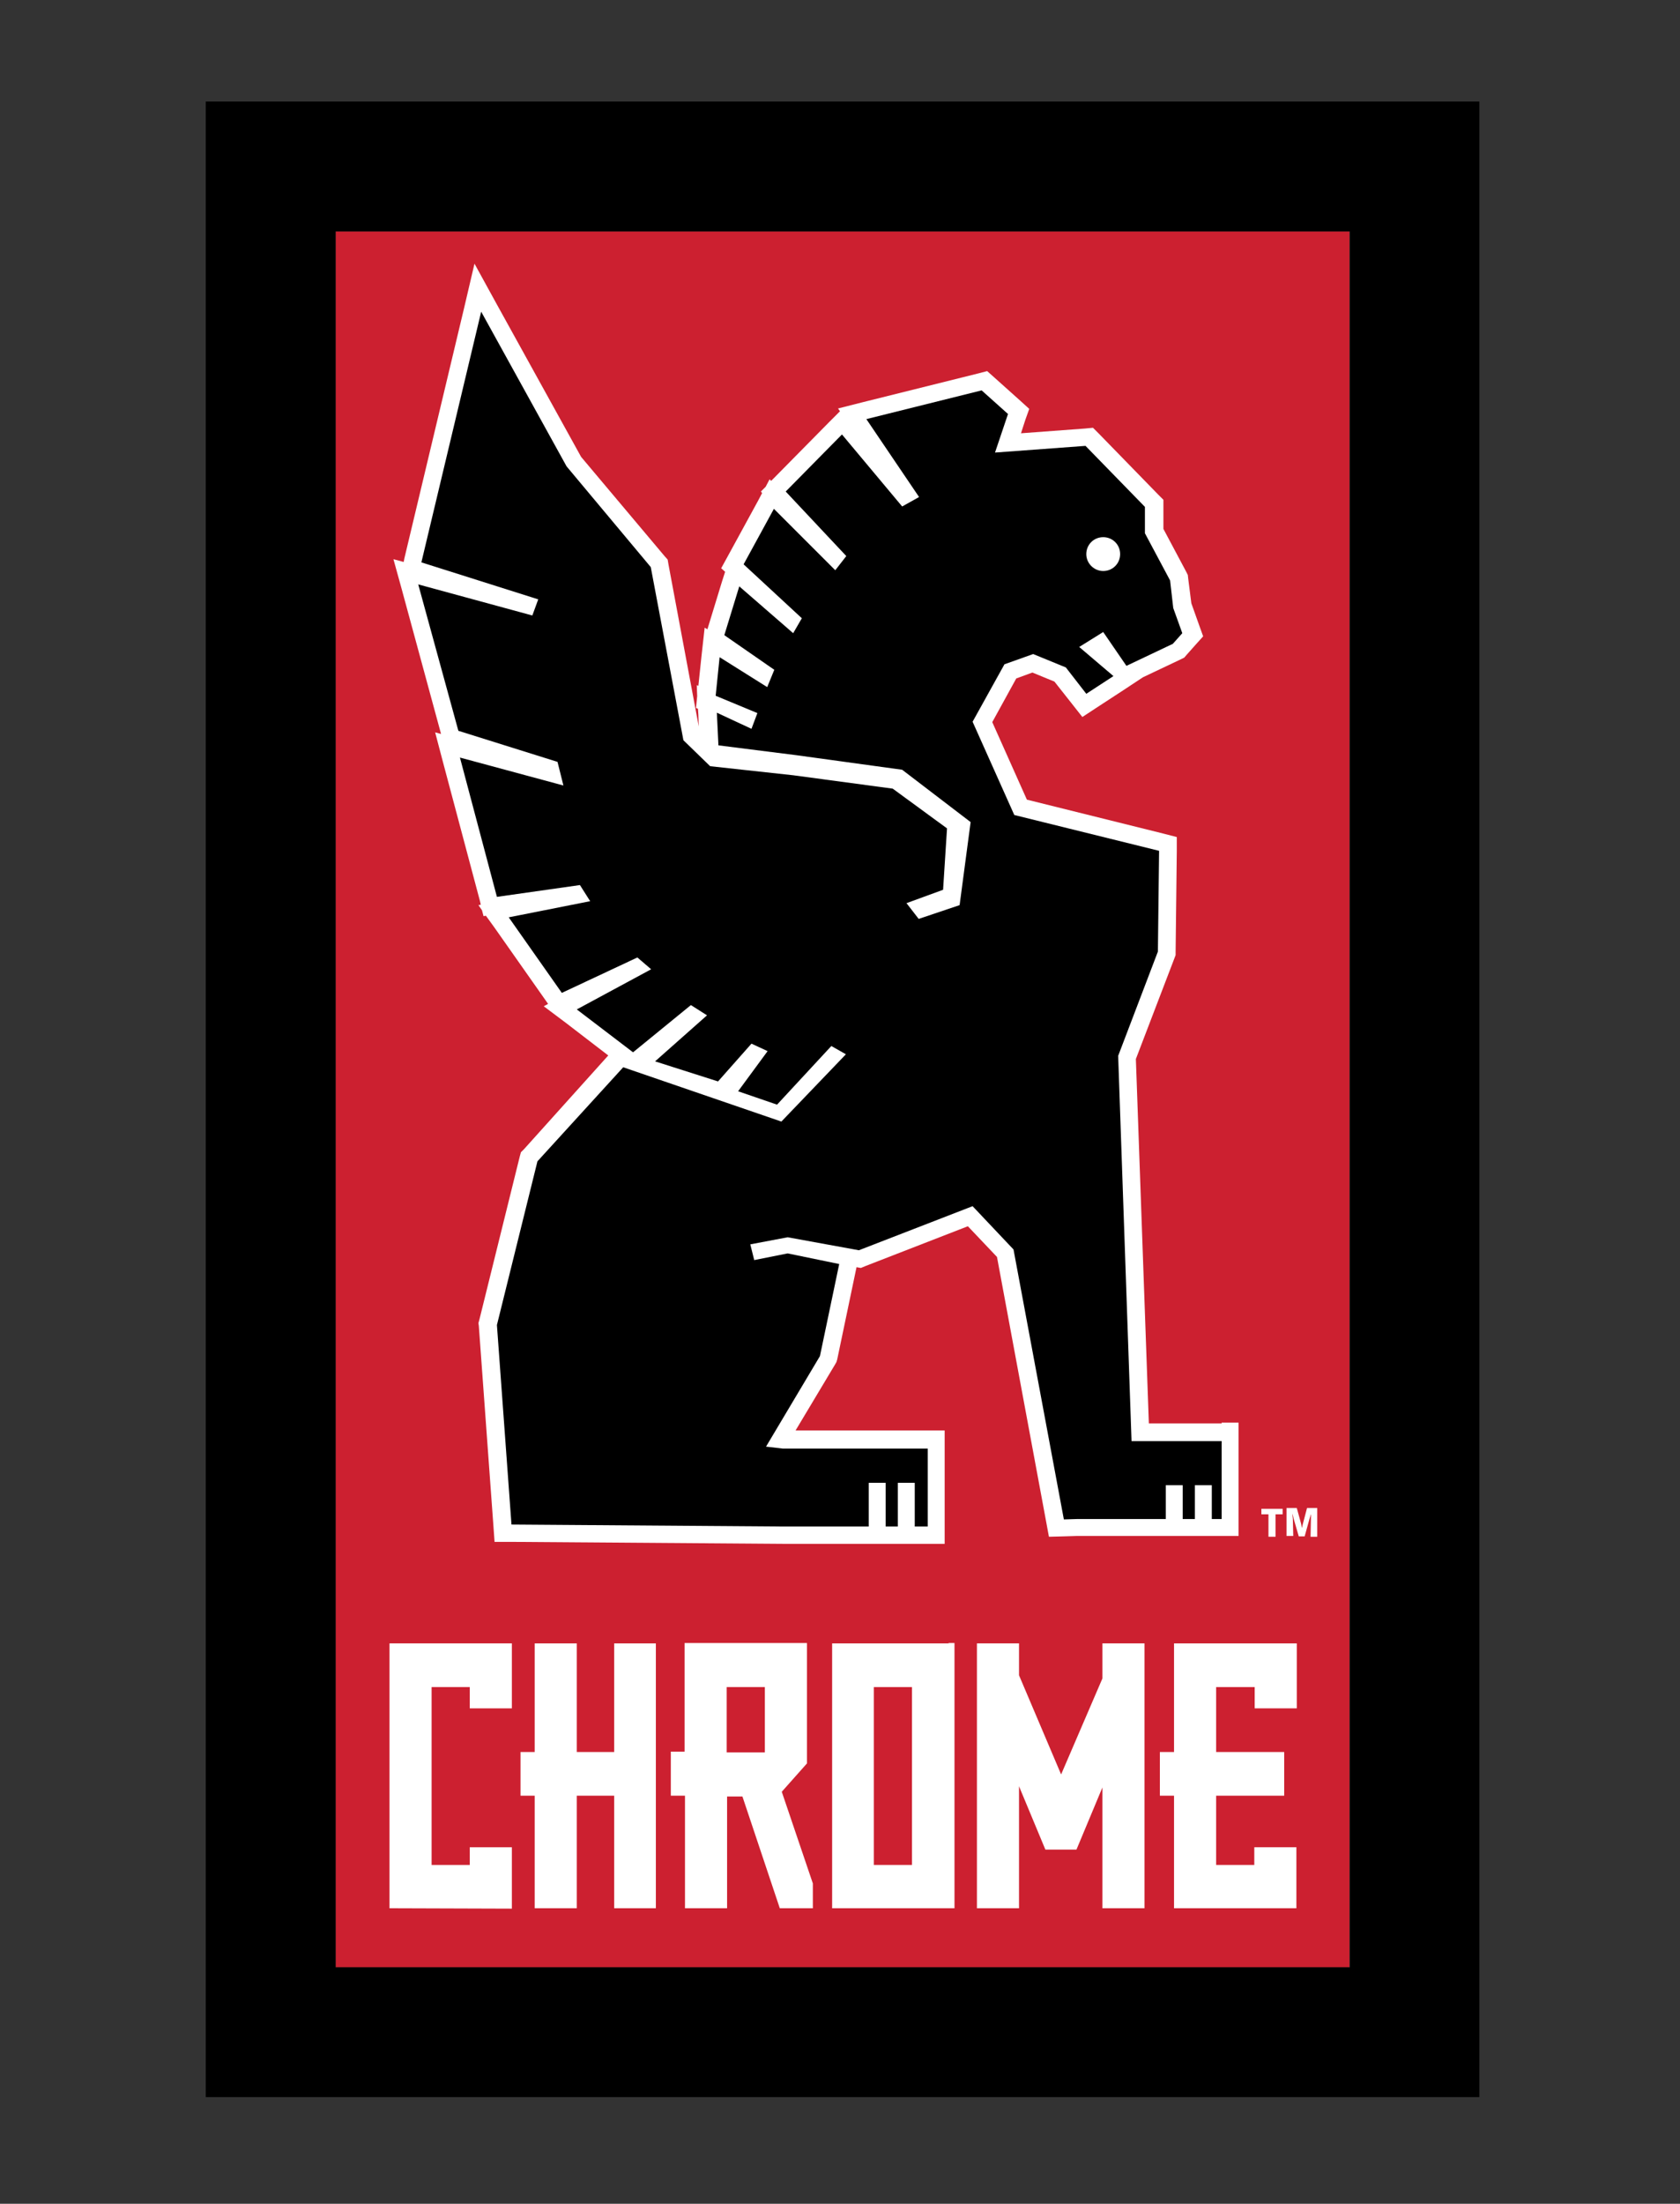 <?xml version="1.0" encoding="utf-8"?>
<!-- Generator: Adobe Illustrator 19.2.1, SVG Export Plug-In . SVG Version: 6.00 Build 0)  -->
<svg version="1.1" id="Layer_1" xmlns="http://www.w3.org/2000/svg" xmlns:xlink="http://www.w3.org/1999/xlink" x="0px" y="0px"
	 viewBox="0 0 427 560" style="enable-background:new 0 0 427 560;" xml:space="preserve">
<rect x="0" y="0" width="427" height="560" fill="#333333" stroke="none"/>
<style type="text/css">
	.st0{fill:#CC2030;}
	.st1{fill:#FFFFFF;}
</style>
<rect x="85.3" y="58.8" class="st0" width="257.7" height="441.1"/>
<path d="M359.6,25.8H68.8H52.3v16.5v474.1v16.5h16.5h290.7h16.5v-16.5V42.3V25.8H359.6z M343.1,58.8v441.1H85.3V58.8H343.1z"/>
<polygon class="st1" points="281.7,417.6 280.2,417.6 280.2,419.1 280.2,426.5 269.7,450.9 259,425.7 259,419.1 259,417.6 
	257.6,417.6 249.8,417.6 248.3,417.6 248.3,419.1 248.3,483.4 248.3,484.9 259,484.9 259,483.4 259,453.9 265.7,470 273.6,470 
	280.2,454.2 280.2,483.4 280.2,484.9 290.9,484.9 290.9,483.4 290.9,419.1 290.9,417.6 289.4,417.6 "/>
<polygon class="st1" points="99,417.6 99,484.9 130.1,485 130.1,469.4 119.4,469.4 119.4,473.9 109.7,473.9 109.7,428.7 
	119.4,428.7 119.4,434.1 130.1,434.1 130.1,417.6 "/>
<polygon class="st1" points="298.5,417.6 298.4,417.6 298.4,445.2 294.8,445.2 294.8,456.3 298.4,456.3 298.4,484.9 329.5,484.9 
	329.5,469.4 318.8,469.4 318.8,473.9 309.1,473.9 309.1,456.3 326.4,456.3 326.4,445.2 309.1,445.2 309.1,428.7 318.9,428.7 
	318.9,434.1 329.6,434.1 329.6,417.6 "/>
<path class="st1" d="M241.1,417.6h-0.5h-7.2h-1.5h-9.7h-1.5h-7.7h-1.5v1.5v8.1v1.5v56.2l31.1,0v-65.9v-1.5H242H241.1z M231.8,473.9
	h-9.7v-45.2h9.7V473.9z"/>
<polygon class="st1" points="156.1,417.6 156.1,445.2 146.6,445.2 146.6,417.6 135.9,417.6 135.9,445.2 132.3,445.2 132.3,456.3 
	135.9,456.3 135.9,484.9 146.6,484.9 146.6,456.3 156.1,456.3 156.1,484.9 166.7,484.9 166.7,417.6 "/>
<path class="st1" d="M206.6,478.6l-7.9-23.3l6.4-7.2v-30.6h-1.5H174v27.6l0,0h-3.5v11.2h3.6v28.6h10.7v-28.4v0h3.9l9.5,28.4h8.4
	L206.6,478.6z M194.4,445.3h-9.7v-16.6h9.7V445.3z"/>
<path class="st1" d="M310.5,361.7H292l-3.3-92.6l9.8-25.6l0.3-0.8l0-0.8l0.3-25.6l0-3.6l-3.5-0.9l-34.6-8.6l-8.8-19.7l6.1-11.1
	l4.1-1.5l5.6,2.3l4.5,5.7l2.6,3.3l3.5-2.3l6.9-4.5l5-3.3l9.7-4.6l0.8-0.4l0.6-0.7l2.4-2.7l1.8-2l-0.9-2.5l-2.1-5.9L302,147l-0.1-0.9
	l-0.4-0.8l-5.8-10.9l0-5.5l0-1.9l-1.3-1.3l-15.1-15.5l-1.5-1.5l-2.1,0.2l-16.2,1.2l1.1-3.4l1-2.8l-2.2-2l-6.7-6l-1.8-1.6l-2.3,0.6
	l-29.3,7.3l-6.3,1.6l0.5,0.7l-2.7,2.7l-14.3,14.5l-0.5,0.5l-0.4-0.4l-1,1.9l-1.2,1.2l0.3,0.4l-1,1.9l-7.7,14.1l-1.7,3.1l1,0.9
	l-0.8,2.5l-3.7,12.1l-0.7-0.4l-0.8,7.2l-0.8,7.6l-0.4-0.2l0.1,2.8l-0.3,3l0.5,0.2l0.1,1.5l0.1,3l-7.7-41.2l-0.2-1.2l-0.8-0.9
	l-21.2-25.2l-21.5-38.9l-5.6-10.2L118,78.1l-15.2,63.7l-0.2,1l-2.6-0.7l2.1,7.6l10,36.8l-1.5-0.4l2,7.6L122,229l0.2,0.9l-0.6,0.1
	l0.9,1.3l0.4,1.5l0.6-0.1l2.1,2.9l13.5,19.2l0.2,0.3l-1.1,0.6l5.6,4.2l10.8,8.3L133.2,292l-0.8,0.8l-0.3,1.1l-10.3,41.6l-0.2,0.7
	l0.1,0.7l3.7,50.7l0.3,4.2l4.2,0l69,0.5c0,0,19.3,0,21.6,0c0.1,0,0.2,0,0.2,0h4.3h0.2h2.6h0.2h4.3h0.2h3.1h4.5v-4.5v-19.8v-4.5h-4.5
	h-33.4l10-16.7l0.4-0.7l0.2-0.7l4.9-23.4l1.1,0.2l1.2-0.5l26-10.1l7.4,7.8l12.5,67.3l0.7,3.8l3.8-0.1l3.3-0.1c-0.1,0,20,0,22.3,0
	c0.1,0,0.2,0,0.2,0h4.3h0.2h2.6h0.2h4.3h0.2h2.3h4.5v-4.5v-19.8v-4.5H310.5z"/>
<g>
	<path d="M287.6,366.2l-3.4-97.9l10.1-26.5l0.3-25.6l-36.8-9.1l-10.6-23.7l8.1-14.6l7.3-2.6l8.3,3.4l5.2,6.7l6.9-4.5l-8.7-7.4
		l6.1-3.8l5.9,8.6l11.8-5.6l2.4-2.7l-2.3-6.4l-0.8-7l-6.4-12l0-6.7l-15.1-15.5l-23,1.7l3.3-9.8l-6.7-6l-29.3,7.3l13.4,19.8l-4.3,2.4
		L214,110.4l-14.3,14.5l15.4,16.4l-2.8,3.6l-15.6-15.6l-7.7,14.1l14.8,13.7l-2.2,3.8l-13.7-11.9l-3.8,12.4l12.7,8.8l-1.8,4.4
		l-12.1-7.6l-1,9.8l10.6,4.4l-1.5,4l-8.8-4.1l0.4,8.3l19.8,2.5l26.9,3.7l17.4,13.3l-2.8,21.1l-10.4,3.5l-3.1-4l9.3-3.4l1-15.6
		l-13.8-10.1l-25.3-3.4l-21.1-2.3l-6.8-6.6l-8.3-44l-21.4-25.6l-21.7-39.3l-15.2,63.7l29.7,9.4l-1.5,4.1l-29-7.9l10.2,37.2l25.2,7.9
		l1.5,6l-26.3-7.1l9.4,35.4l21.1-3l2.6,4.1l-20.7,4.1l13.5,19.2l19.2-9l3.5,3l-18.9,10.2l14.3,10.9l14.7-12l4.1,2.6l-13.2,11.7
		l16,5.1l8.5-9.6l4.1,1.9l-7.5,10.2l9.9,3.4l13.8-14.9l3.7,2.1L198.6,285l-40.2-13.8l-21.8,23.9l-10.3,41.6l3.7,50.7l69,0.5h21.8
		v-11.1h4.3v11.1h3.1v-11.1h4.3v11.1h3.3v-19.8H199l-4.3-0.5l13.7-23l4.9-23.4l-13.1-2.7l-8.5,1.7l-1-4l9.5-1.8l18.1,3.3l28.9-11.2
		l10.4,11l12.8,68.6l3.3-0.1h22.6v-8.6h4.3v8.6h3.1v-8.6h4.3v8.6h2.5v-19.8H287.6z M280.4,136.5c2.4,0,4.3,1.9,4.3,4.3
		c0,2.4-1.9,4.3-4.3,4.3c-2.3,0-4.3-1.9-4.3-4.3C276.1,138.4,278,136.5,280.4,136.5z"/>
</g>
<g>
	<path class="st1" d="M320.6,383.4h5.4v1.4h-1.8v5.7h-1.8v-5.7h-1.8V383.4z"/>
	<path class="st1" d="M334.8,383.4v7.1h-1.7l0.1-5l0-0.7l-0.1,0.2c-0.1,0.4-0.1,0.5-0.2,0.7l-1.3,4.7h-1.5l-1.3-4.5l-0.3-1.3
		c0,0.6,0,0.7,0.1,1.3l0.1,4.4H327v-7.1h2.6l1.1,4l0.2,1.1c0.1-0.5,0.1-0.5,0.2-0.9l1.1-4.2H334.8z"/>
</g>
</svg>
